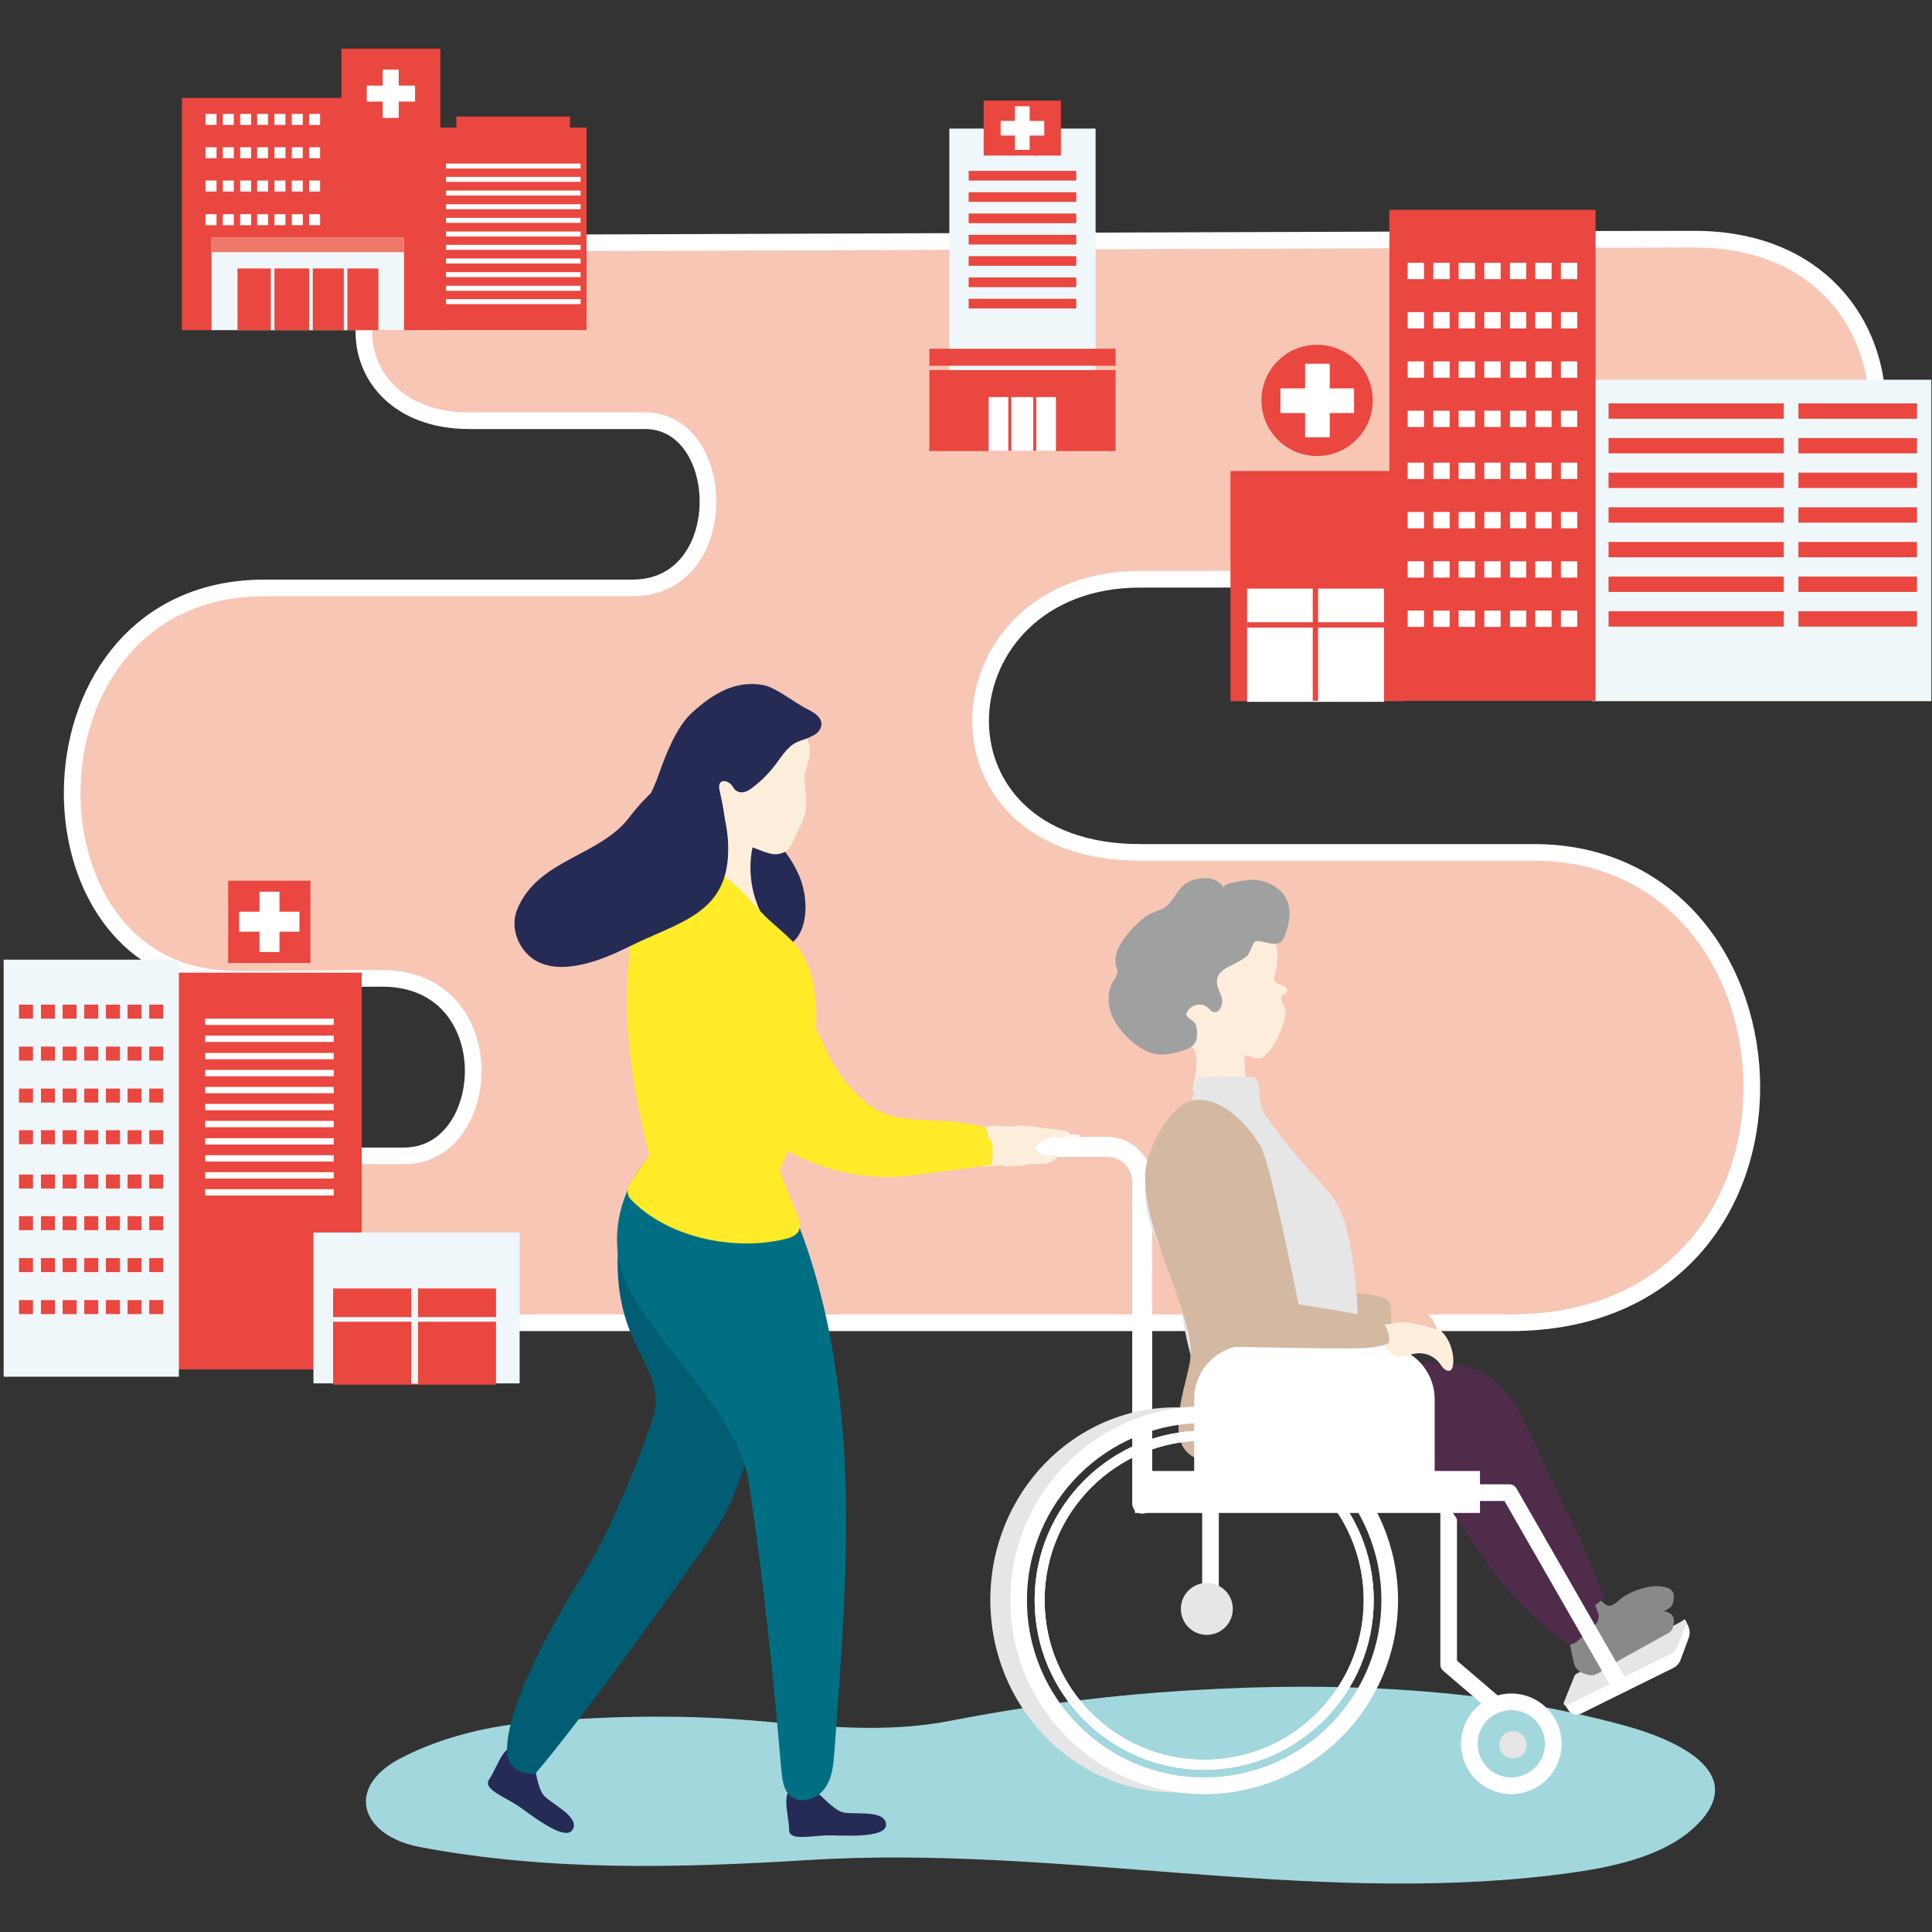 <?xml version="1.0" encoding="utf-8"?>
<!-- Generator: Adobe Illustrator 21.1.0, SVG Export Plug-In . SVG Version: 6.00 Build 0)  -->
<svg version="1.1" id="圖層_1" xmlns="http://www.w3.org/2000/svg" xmlns:xlink="http://www.w3.org/1999/xlink" x="0px" y="0px"
	 viewBox="0 0 580 580" style="enable-background:new 0 0 580 580;" xml:space="preserve">
<rect x="0" y="0" width="580" height="580" fill="#333333" stroke="none"/>
<style type="text/css">
	.st0{fill:none;}
	.st1{fill:#A2D7DD;}
	.st2{fill:#F8C6B5;stroke:#FFFFFF;stroke-width:5;stroke-miterlimit:10;}
	.st3{fill:#EFF7FA;}
	.st4{fill:#E9473F;}
	.st5{fill:#FFFFFF;}
	.st6{fill:#ED7969;}
	.st7{fill:none;stroke:#FFFFFF;stroke-width:5;stroke-linecap:round;stroke-linejoin:round;}
	.st8{fill:#E6E6E6;}
	.st9{fill:none;stroke:#FFFFFF;stroke-width:6;stroke-linecap:round;stroke-linejoin:round;}
	.st10{fill:#FDEDDB;}
	.st11{fill:#898989;}
	.st12{fill:#F8C6B5;}
	.st13{fill:#D3B8A2;}
	.st14{fill:#4E2C4A;}
	.st15{fill:#9FA0A0;}
	.st16{fill:none;stroke:#FFFFFF;stroke-width:3;stroke-linecap:round;stroke-linejoin:round;}
	.st17{fill:#FFEB27;}
	.st18{fill:#252B55;}
	.st19{fill:#005D73;}
	.st20{fill:#006F83;}
</style>
<title>card3</title>
<rect class="st0" width="580" height="580"/>
<g>
	<path class="st1" d="M510.7,546.5c-10.5,11.8-30.2,14.7-45,16.5c-74.5,8.8-148.6-9.2-223.1-4.6c-39,2.4-77.9,3.4-116.5-3.9
		c-17.6-3.3-22.6-17.5-6.5-26.3c11.1-6,25.1-9.7,37.7-10.9c22.4-2.1,45.9-2.7,68.6-0.8c20.3,1.7,39.8,4,59.9,0
		c20.5-4,41.1-6.8,61.9-8.4c46.6-3.5,95.9-2.4,141,10.2C500.9,521.7,524.4,531,510.7,546.5z"/>
	<path class="st2" d="M103.3,346.9c-41.9,0-35.1,50.2-1.3,50.2h351.4c98.9,0,92.1-141.2,7.1-141.2H342.3c-67,0-60.7-82,0-82
		c4.2,0,12.6,0,17.4,0c15.5-0.1,95.1,0.1,109.9,0c6.2,0,36.3,0,41.6,0c68.5,0,72.2-102.1-2.6-102.1c-54.2,0-351.5,1.2-367.7,1.2
		c-41.9,0-42.5,53.3,0,53.3h52.7c25.2,0,26.5,50.2-3.7,50.2H79.4c-75.1,0-75.3,116.5-10.1,117.4c12.8,0.2,32.1-0.2,45.4-0.2
		c36.8,0,33.9,53.3,6.6,53.3H103.3z"/>
	<path class="st0" d="M264.6,131h85.6c3.4,0,6.1,2.7,6.1,6.1l0,0c0,3.3-2.7,6.1-6.1,6.1h-85.6c-3.4,0-6.1-2.7-6.1-6.1l0,0
		C258.5,133.7,261.3,131,264.6,131z"/>
	<rect x="285" y="38.6" class="st3" width="43.9" height="86.2"/>
	<rect x="290.8" y="51.3" class="st4" width="32.3" height="2.9"/>
	<rect x="290.8" y="57.7" class="st4" width="32.3" height="2.9"/>
	<rect x="290.8" y="64.1" class="st4" width="32.3" height="2.9"/>
	<rect x="290.8" y="70.5" class="st4" width="32.3" height="2.9"/>
	<rect x="290.8" y="76.9" class="st4" width="32.3" height="2.9"/>
	<rect x="290.8" y="83.3" class="st4" width="32.3" height="2.9"/>
	<rect x="290.8" y="89.7" class="st4" width="32.3" height="2.9"/>
	<rect x="295.3" y="30.2" class="st4" width="23.2" height="16.5"/>
	<rect x="300.4" y="36.3" class="st5" width="13.1" height="4.4"/>
	<rect x="304.7" y="31.9" class="st5" width="4.4" height="13.1"/>
	<rect x="279" y="111.1" class="st4" width="55.9" height="24.3"/>
	<rect x="279" y="104.7" class="st4" width="55.9" height="5.1"/>
	<rect x="296.8" y="119.2" class="st5" width="20.2" height="16.2"/>
	<rect x="302.7" y="116.1" class="st4" width="0.9" height="19.2"/>
	<rect x="310.2" y="116.1" class="st4" width="0.9" height="19.2"/>
	<path class="st0" d="M370.5,202.2h219.3c5.2,0,9.4,4.2,9.4,9.4v1c0,5.2-4.2,9.4-9.4,9.4H370.5c-5.2,0-9.4-4.2-9.4-9.4v-1
		C361.1,206.4,365.3,202.2,370.5,202.2z"/>
	<rect x="477.9" y="114" class="st3" width="101.9" height="96.5"/>
	<rect x="369.4" y="141.4" class="st4" width="52.1" height="69.1"/>
	<rect x="374.4" y="176.7" class="st5" width="41.1" height="34"/>
	<rect x="374.4" y="186.8" class="st4" width="41.1" height="1.6"/>
	<rect x="394.1" y="176.4" class="st4" width="1.6" height="34"/>
	<rect x="417.1" y="63" class="st4" width="61.9" height="147.4"/>
	<rect x="482.9" y="121.1" class="st4" width="52.6" height="4.6"/>
	<rect x="539.9" y="121.1" class="st4" width="35.6" height="4.6"/>
	<rect x="482.9" y="131.5" class="st4" width="52.6" height="4.6"/>
	<rect x="539.9" y="131.5" class="st4" width="35.6" height="4.6"/>
	<rect x="482.9" y="141.9" class="st4" width="52.6" height="4.6"/>
	<rect x="539.9" y="141.9" class="st4" width="35.6" height="4.6"/>
	<rect x="482.9" y="152.3" class="st4" width="52.6" height="4.6"/>
	<rect x="539.9" y="152.3" class="st4" width="35.6" height="4.6"/>
	<rect x="482.9" y="162.7" class="st4" width="52.6" height="4.6"/>
	<rect x="539.9" y="162.7" class="st4" width="35.6" height="4.6"/>
	<rect x="482.9" y="173.1" class="st4" width="52.6" height="4.6"/>
	<rect x="539.9" y="173.1" class="st4" width="35.6" height="4.6"/>
	<rect x="482.9" y="183.5" class="st4" width="52.6" height="4.6"/>
	<rect x="539.9" y="183.5" class="st4" width="35.6" height="4.6"/>
	<circle class="st4" cx="395.4" cy="120.2" r="16.7"/>
	<rect x="384.4" y="116.6" class="st5" width="22.1" height="7.4"/>
	<rect x="391.8" y="109.2" class="st5" width="7.4" height="22.1"/>
	<rect x="422.6" y="78.9" class="st5" width="4.9" height="4.9"/>
	<rect x="430.3" y="78.9" class="st5" width="4.9" height="4.9"/>
	<rect x="437.9" y="78.9" class="st5" width="4.9" height="4.9"/>
	<rect x="445.6" y="78.9" class="st5" width="4.9" height="4.9"/>
	<rect x="453.3" y="78.9" class="st5" width="4.9" height="4.9"/>
	<rect x="460.9" y="78.9" class="st5" width="4.9" height="4.9"/>
	<rect x="468.6" y="78.9" class="st5" width="4.9" height="4.9"/>
	<rect x="422.6" y="93.7" class="st5" width="4.9" height="4.9"/>
	<rect x="430.3" y="93.7" class="st5" width="4.9" height="4.9"/>
	<rect x="437.9" y="93.7" class="st5" width="4.9" height="4.9"/>
	<rect x="445.6" y="93.7" class="st5" width="4.9" height="4.9"/>
	<rect x="453.3" y="93.7" class="st5" width="4.9" height="4.9"/>
	<rect x="460.9" y="93.7" class="st5" width="4.9" height="4.9"/>
	<rect x="468.6" y="93.7" class="st5" width="4.9" height="4.9"/>
	<rect x="422.6" y="108.5" class="st5" width="4.9" height="4.9"/>
	<rect x="430.3" y="108.5" class="st5" width="4.9" height="4.9"/>
	<rect x="437.9" y="108.5" class="st5" width="4.9" height="4.9"/>
	<rect x="445.6" y="108.5" class="st5" width="4.9" height="4.9"/>
	<rect x="453.3" y="108.5" class="st5" width="4.9" height="4.9"/>
	<rect x="460.9" y="108.5" class="st5" width="4.9" height="4.9"/>
	<rect x="468.6" y="108.5" class="st5" width="4.9" height="4.9"/>
	<rect x="422.6" y="123.3" class="st5" width="4.9" height="4.9"/>
	<rect x="430.3" y="123.3" class="st5" width="4.9" height="4.9"/>
	<rect x="437.9" y="123.3" class="st5" width="4.9" height="4.9"/>
	<rect x="445.6" y="123.3" class="st5" width="4.9" height="4.9"/>
	<rect x="453.3" y="123.3" class="st5" width="4.9" height="4.9"/>
	<rect x="460.9" y="123.3" class="st5" width="4.9" height="4.9"/>
	<rect x="468.6" y="123.3" class="st5" width="4.9" height="4.9"/>
	<rect x="422.6" y="138.9" class="st5" width="4.9" height="4.9"/>
	<rect x="430.3" y="138.9" class="st5" width="4.9" height="4.9"/>
	<rect x="437.9" y="138.9" class="st5" width="4.9" height="4.9"/>
	<rect x="445.6" y="138.9" class="st5" width="4.9" height="4.9"/>
	<rect x="453.3" y="138.9" class="st5" width="4.9" height="4.9"/>
	<rect x="460.9" y="138.9" class="st5" width="4.9" height="4.9"/>
	<rect x="468.6" y="138.9" class="st5" width="4.9" height="4.9"/>
	<rect x="422.6" y="153.7" class="st5" width="4.9" height="4.9"/>
	<rect x="430.3" y="153.7" class="st5" width="4.9" height="4.9"/>
	<rect x="437.9" y="153.7" class="st5" width="4.9" height="4.9"/>
	<rect x="445.6" y="153.7" class="st5" width="4.9" height="4.9"/>
	<rect x="453.3" y="153.7" class="st5" width="4.9" height="4.9"/>
	<rect x="460.9" y="153.7" class="st5" width="4.9" height="4.9"/>
	<rect x="468.6" y="153.7" class="st5" width="4.9" height="4.9"/>
	<rect x="422.6" y="168.5" class="st5" width="4.9" height="4.9"/>
	<rect x="430.3" y="168.5" class="st5" width="4.9" height="4.9"/>
	<rect x="437.9" y="168.5" class="st5" width="4.9" height="4.9"/>
	<rect x="445.6" y="168.5" class="st5" width="4.9" height="4.9"/>
	<rect x="453.3" y="168.5" class="st5" width="4.9" height="4.9"/>
	<rect x="460.9" y="168.5" class="st5" width="4.9" height="4.9"/>
	<rect x="468.6" y="168.5" class="st5" width="4.9" height="4.9"/>
	<rect x="422.6" y="183.3" class="st5" width="4.9" height="4.9"/>
	<rect x="430.3" y="183.3" class="st5" width="4.9" height="4.9"/>
	<rect x="437.9" y="183.3" class="st5" width="4.9" height="4.9"/>
	<rect x="445.6" y="183.3" class="st5" width="4.9" height="4.9"/>
	<rect x="453.3" y="183.3" class="st5" width="4.9" height="4.9"/>
	<rect x="460.9" y="183.3" class="st5" width="4.9" height="4.9"/>
	<rect x="468.6" y="183.3" class="st5" width="4.9" height="4.9"/>
	<rect x="53.2" y="292" class="st4" width="55.4" height="119.1"/>
	<rect x="61.6" y="305.8" class="st5" width="38.6" height="1.9"/>
	<rect x="61.6" y="310.9" class="st5" width="38.6" height="1.9"/>
	<rect x="61.6" y="316.1" class="st5" width="38.6" height="1.9"/>
	<rect x="61.6" y="321.2" class="st5" width="38.6" height="1.9"/>
	<rect x="61.6" y="326.3" class="st5" width="38.6" height="1.9"/>
	<rect x="61.6" y="331.4" class="st5" width="38.6" height="1.9"/>
	<rect x="61.6" y="336.5" class="st5" width="38.6" height="1.9"/>
	<rect x="61.6" y="341.7" class="st5" width="38.6" height="1.9"/>
	<rect x="61.6" y="346.8" class="st5" width="38.6" height="1.9"/>
	<rect x="61.6" y="351.9" class="st5" width="38.6" height="1.9"/>
	<rect x="61.6" y="357" class="st5" width="38.6" height="1.9"/>
	<path class="st0" d="M0.3,406.6h157.5c4.4,0,8,3.6,8,8v0.8c0,4.4-3.6,8-8,8H0.3c-4.4,0-8-3.6-8-8v-0.8
		C-7.7,410.2-4.1,406.6,0.3,406.6z"/>
	<rect x="94.1" y="370" class="st3" width="61.9" height="45.3"/>
	<rect x="100" y="386.8" class="st4" width="48.9" height="28.9"/>
	<rect x="100" y="395.4" class="st3" width="48.9" height="1.4"/>
	<rect x="123.5" y="386.5" class="st3" width="2" height="28.9"/>
	<rect x="68.5" y="264.4" class="st4" width="24.7" height="24.7"/>
	<rect x="71.8" y="273.7" class="st5" width="18.1" height="6"/>
	<rect x="77.9" y="267.7" class="st5" width="6" height="18.1"/>
	<rect x="1.1" y="288.1" class="st3" width="52.6" height="125.2"/>
	<rect x="5.7" y="301.6" class="st4" width="4.2" height="4.2"/>
	<rect x="12.3" y="301.6" class="st4" width="4.2" height="4.2"/>
	<rect x="18.8" y="301.6" class="st4" width="4.2" height="4.2"/>
	<rect x="25.3" y="301.6" class="st4" width="4.2" height="4.2"/>
	<rect x="31.8" y="301.6" class="st4" width="4.2" height="4.2"/>
	<rect x="38.3" y="301.6" class="st4" width="4.2" height="4.2"/>
	<rect x="44.8" y="301.6" class="st4" width="4.2" height="4.2"/>
	<rect x="5.7" y="314.2" class="st4" width="4.2" height="4.2"/>
	<rect x="12.3" y="314.2" class="st4" width="4.2" height="4.2"/>
	<rect x="18.8" y="314.2" class="st4" width="4.2" height="4.2"/>
	<rect x="25.3" y="314.2" class="st4" width="4.2" height="4.2"/>
	<rect x="31.8" y="314.2" class="st4" width="4.2" height="4.2"/>
	<rect x="38.3" y="314.2" class="st4" width="4.2" height="4.2"/>
	<rect x="44.8" y="314.2" class="st4" width="4.2" height="4.2"/>
	<rect x="5.7" y="326.8" class="st4" width="4.2" height="4.2"/>
	<rect x="12.3" y="326.8" class="st4" width="4.2" height="4.2"/>
	<rect x="18.8" y="326.8" class="st4" width="4.2" height="4.2"/>
	<rect x="25.3" y="326.8" class="st4" width="4.2" height="4.2"/>
	<rect x="31.8" y="326.8" class="st4" width="4.2" height="4.2"/>
	<rect x="38.3" y="326.8" class="st4" width="4.2" height="4.2"/>
	<rect x="44.8" y="326.8" class="st4" width="4.2" height="4.2"/>
	<rect x="5.7" y="339.3" class="st4" width="4.2" height="4.2"/>
	<rect x="12.3" y="339.3" class="st4" width="4.2" height="4.2"/>
	<rect x="18.8" y="339.3" class="st4" width="4.2" height="4.2"/>
	<rect x="25.3" y="339.3" class="st4" width="4.2" height="4.2"/>
	<rect x="31.8" y="339.3" class="st4" width="4.2" height="4.2"/>
	<rect x="38.3" y="339.3" class="st4" width="4.2" height="4.2"/>
	<rect x="44.8" y="339.3" class="st4" width="4.2" height="4.2"/>
	<rect x="5.7" y="352.6" class="st4" width="4.2" height="4.2"/>
	<rect x="12.3" y="352.6" class="st4" width="4.2" height="4.2"/>
	<rect x="18.8" y="352.6" class="st4" width="4.2" height="4.2"/>
	<rect x="25.3" y="352.6" class="st4" width="4.2" height="4.2"/>
	<rect x="31.8" y="352.6" class="st4" width="4.2" height="4.2"/>
	<rect x="38.3" y="352.6" class="st4" width="4.2" height="4.2"/>
	<rect x="44.8" y="352.6" class="st4" width="4.2" height="4.2"/>
	<rect x="5.7" y="365.1" class="st4" width="4.2" height="4.2"/>
	<rect x="12.3" y="365.1" class="st4" width="4.2" height="4.2"/>
	<rect x="18.8" y="365.1" class="st4" width="4.2" height="4.2"/>
	<rect x="25.3" y="365.1" class="st4" width="4.2" height="4.2"/>
	<rect x="31.8" y="365.1" class="st4" width="4.2" height="4.2"/>
	<rect x="38.3" y="365.1" class="st4" width="4.2" height="4.2"/>
	<rect x="44.8" y="365.1" class="st4" width="4.2" height="4.2"/>
	<rect x="5.7" y="377.7" class="st4" width="4.2" height="4.2"/>
	<rect x="12.3" y="377.7" class="st4" width="4.2" height="4.2"/>
	<rect x="18.8" y="377.7" class="st4" width="4.2" height="4.2"/>
	<rect x="25.3" y="377.7" class="st4" width="4.2" height="4.2"/>
	<rect x="31.8" y="377.7" class="st4" width="4.2" height="4.2"/>
	<rect x="38.3" y="377.7" class="st4" width="4.2" height="4.2"/>
	<rect x="44.8" y="377.7" class="st4" width="4.2" height="4.2"/>
	<rect x="5.7" y="390.3" class="st4" width="4.2" height="4.2"/>
	<rect x="12.3" y="390.3" class="st4" width="4.2" height="4.2"/>
	<rect x="18.8" y="390.3" class="st4" width="4.2" height="4.2"/>
	<rect x="25.3" y="390.3" class="st4" width="4.2" height="4.2"/>
	<rect x="31.8" y="390.3" class="st4" width="4.2" height="4.2"/>
	<rect x="38.3" y="390.3" class="st4" width="4.2" height="4.2"/>
	<rect x="44.8" y="390.3" class="st4" width="4.2" height="4.2"/>
	<path class="st0" d="M47.2,93.5h137.5c3.7,0,6.7,3,6.7,6.7v0c0,3.7-3,6.7-6.7,6.7H47.2c-3.7,0-6.7-3-6.7-6.7v0
		C40.6,96.5,43.5,93.5,47.2,93.5z"/>
	<rect x="102.5" y="14.6" class="st4" width="29.7" height="84.5"/>
	<rect x="54.6" y="29.4" class="st4" width="48.9" height="69.7"/>
	<rect x="63.5" y="71.3" class="st3" width="57.8" height="27.8"/>
	<rect x="71.3" y="80.6" class="st4" width="42.3" height="18.5"/>
	<rect x="63.5" y="71.3" class="st6" width="57.8" height="4.4"/>
	<rect x="110.1" y="25.7" class="st5" width="14.5" height="4.8"/>
	<rect x="114.9" y="20.9" class="st5" width="4.8" height="14.5"/>
	<rect x="132" y="38.3" class="st4" width="44.1" height="60.8"/>
	<rect x="137" y="35" class="st4" width="34.1" height="6.7"/>
	<rect x="133.9" y="49.1" class="st5" width="40.4" height="1.5"/>
	<rect x="133.9" y="53.1" class="st5" width="40.4" height="1.5"/>
	<rect x="133.9" y="57.2" class="st5" width="40.4" height="1.5"/>
	<rect x="133.9" y="61.3" class="st5" width="40.4" height="1.5"/>
	<rect x="133.9" y="65.4" class="st5" width="40.4" height="1.5"/>
	<rect x="133.9" y="69.5" class="st5" width="40.4" height="1.5"/>
	<rect x="133.9" y="73.5" class="st5" width="40.4" height="1.5"/>
	<rect x="133.9" y="77.6" class="st5" width="40.4" height="1.5"/>
	<rect x="133.9" y="81.7" class="st5" width="40.4" height="1.5"/>
	<rect x="133.9" y="85.8" class="st5" width="40.4" height="1.5"/>
	<rect x="133.9" y="89.8" class="st5" width="40.4" height="1.5"/>
	<rect x="61.7" y="34.2" class="st5" width="3.3" height="3.3"/>
	<rect x="66.9" y="34.2" class="st5" width="3.3" height="3.3"/>
	<rect x="72.1" y="34.2" class="st5" width="3.3" height="3.3"/>
	<rect x="77.2" y="34.2" class="st5" width="3.3" height="3.3"/>
	<rect x="82.4" y="34.2" class="st5" width="3.3" height="3.3"/>
	<rect x="87.6" y="34.2" class="st5" width="3.3" height="3.3"/>
	<rect x="92.8" y="34.2" class="st5" width="3.3" height="3.3"/>
	<rect x="61.7" y="44.2" class="st5" width="3.3" height="3.3"/>
	<rect x="66.9" y="44.2" class="st5" width="3.3" height="3.3"/>
	<rect x="72.1" y="44.2" class="st5" width="3.3" height="3.3"/>
	<rect x="77.2" y="44.2" class="st5" width="3.3" height="3.3"/>
	<rect x="82.4" y="44.2" class="st5" width="3.3" height="3.3"/>
	<rect x="87.6" y="44.2" class="st5" width="3.3" height="3.3"/>
	<rect x="92.8" y="44.2" class="st5" width="3.3" height="3.3"/>
	<rect x="61.7" y="54.2" class="st5" width="3.3" height="3.3"/>
	<rect x="66.9" y="54.2" class="st5" width="3.3" height="3.3"/>
	<rect x="72.1" y="54.2" class="st5" width="3.3" height="3.3"/>
	<rect x="77.2" y="54.2" class="st5" width="3.3" height="3.3"/>
	<rect x="82.4" y="54.2" class="st5" width="3.3" height="3.3"/>
	<rect x="87.6" y="54.2" class="st5" width="3.3" height="3.3"/>
	<rect x="92.8" y="54.2" class="st5" width="3.3" height="3.3"/>
	<rect x="61.7" y="64.3" class="st5" width="3.3" height="3.3"/>
	<rect x="66.9" y="64.3" class="st5" width="3.3" height="3.3"/>
	<rect x="72.1" y="64.3" class="st5" width="3.3" height="3.3"/>
	<rect x="77.2" y="64.3" class="st5" width="3.3" height="3.3"/>
	<rect x="82.4" y="64.3" class="st5" width="3.3" height="3.3"/>
	<rect x="87.6" y="64.3" class="st5" width="3.3" height="3.3"/>
	<rect x="92.8" y="64.3" class="st5" width="3.3" height="3.3"/>
	<rect x="103.2" y="76.1" class="st3" width="1.1" height="23"/>
	<rect x="92.8" y="76.1" class="st3" width="1.1" height="23"/>
	<rect x="81.3" y="76.1" class="st3" width="1.1" height="23"/>
	<circle class="st7" cx="453.7" cy="523.5" r="12.6"/>
	<path class="st5" d="M289.4,340.6h34.6l0,0v6.4l0,0h-34.5c-1.8,0-3.2-1.5-3.2-3.3l0,0C286.3,342,287.7,340.6,289.4,340.6z"/>
	<path class="st5" d="M502.4,500.7l-27.9,13.8c-1.5,0.7-3.2,0-3.9-1.5c0,0,0,0,0,0l-0.9-1.3l5.9-5.9l30.2-19.7l1,2
		c0.5,1.1,0.6,2.4,0.2,3.5l-2.4,6.5C504.2,499.3,503.4,500.2,502.4,500.7z"/>
	<path class="st8" d="M501.6,496.5l-31.1,15.4c-0.3,0.2-0.8,0.1-1-0.2c-0.1-0.2-0.1-0.5,0-0.7l3.1-7.7c0.2-0.5,0.5-0.8,1-1
		l31.7-15.7c0.4-0.2,0.8,0,1,0.3c0.1,0.2,0.1,0.4,0,0.6l-2.8,7C503.1,495.4,502.4,496.1,501.6,496.5z"/>
	<polyline class="st7" points="434.9,447.4 434.9,499.7 447.9,510.8 	"/>
	<line class="st7" x1="363.4" y1="443.7" x2="363.4" y2="482.2"/>
	<circle class="st8" cx="362.3" cy="483" r="7.8"/>
	<circle class="st8" cx="454.2" cy="523.8" r="4.1"/>
	<path class="st9" d="M317.9,344.3h14.5c5.8,0,10.5,4.7,10.5,10.5v96.6"/>
	<path class="st10" d="M278.1,342.7c0.4-0.6,1.1-0.8,1.8-0.7c2.8,0.7,5.7,0.6,8.4-0.4c3.1-0.9,4.5-2,7.6-3.2s9.4,0.3,13.5,0.6
		c1.4,0.1,2.8,0.4,4.1,0.9c1.4,0.5-1.3,2-2.8,1.7c-3.9-0.7-5.7,1.5-6.5,2.1c-1.8,1.2,0.5,2.7,0.5,3.4c0.1,2.4-4.9,2.9-8.8,3.1
		c-1.3,0.1-2.6-0.3-3.8-1c-4-2-4.2,1-11.9,1c-2.4-1-1.5-4.2-2.2-5.9C277.7,343.8,277.8,343.2,278.1,342.7L278.1,342.7z"/>
	<path class="st10" d="M308.5,346.8c0.6-0.2,1.4-0.1,1.7,0.5c-2.8,2.7-4.5,2-8.6,2.1c-0.7,0-5.6-0.2-5.8-0.8
		c-0.2-0.5,1.8-0.8,2.1-1.2c0.6-1.2,1.8-2.1,3.1-2.4c1.3-0.3,1.6-0.4,2.7,0.4S305.3,347.7,308.5,346.8z"/>
	<path class="st11" d="M481.5,481.3c2.2,2.1,3.9-0.7,5.8-1.9c2.3-1.5,4.9-2.5,7.7-3c1.9-0.4,3.9-0.3,5.7,0.3c2,0.8,2.1,2.6,1.5,4.6
		c-0.1,0.4-0.3,0.7-0.5,1c-0.3,0.3-0.6,0.5-0.9,0.7l-12.5,6.9c-2.5,1.4-5,2.8-7.4,4.4c-0.7,0.6-1.6,1-2.5,1.3c-1,0.1-2-0.1-2.9-0.5
		c-1-0.3-1.9-1-2.5-1.9c-0.3-0.5-0.5-1.1-0.6-1.7l-0.7-3.1c-0.2-0.9-0.3-1.7-0.3-2.6c0.1-1.1,0.5-2.1,1.2-3c1.2-1.5,2.8-2.5,4.6-3
		C478.8,479,480.3,480.2,481.5,481.3z"/>
	<path class="st11" d="M481.5,488.6c2.2,2.1,3.9-0.7,5.8-1.9c2.3-1.5,4.9-2.5,7.7-3c1.9-0.4,3.9-0.3,5.7,0.3c2,0.8,2.1,2.6,1.5,4.6
		c-0.1,0.4-0.3,0.7-0.5,1c-0.3,0.3-0.6,0.5-0.9,0.7l-12.5,6.9c-2.5,1.4-5,2.8-7.4,4.4c-0.7,0.6-1.6,1-2.5,1.3c-1,0.1-2-0.1-2.9-0.5
		c-1-0.3-1.9-1-2.5-1.9c-0.3-0.5-0.5-1.1-0.6-1.7l-0.7-3.1c-0.2-0.9-0.3-1.7-0.3-2.6c0.1-1.1,0.5-2.1,1.2-3c1.2-1.5,2.8-2.5,4.6-3
		C478.8,486.4,480.3,487.5,481.5,488.6z"/>
	<path class="st12" d="M415.8,391.7c3.6-0.4,8.5,1.4,12.1,2.3c1,0.3,4.1,3.9,4.2,9.1c0,0.9-0.1,2.9-1.1,3.1
		c-1.2,0.2-2.1-0.9-2.7-1.8c-1.6-2.4-4.3-3.7-7.2-3.4c-2.5,0.3-5.2,1.7-7.3,0.2c-0.5-0.4-1-0.9-1.4-1.4c-2.6-2.6-6.7-2.5-10.4-2.2
		c0.1,0,1-5.9,4.2-6c1.2,0,2.6,0.7,3.8,0.8C411.9,392.4,413.8,392.1,415.8,391.7z"/>
	<path class="st13" d="M382,357.1l7.3,17.2c1.3,3.2,2.9,6.2,4.9,9c2.8,3.9,7.3,4.4,11.7,4.8c3.2,0.3,6.7,0.4,9.8,1.7
		c3,1.3,1.5,4.8,2,8.1c0.3,1.6-3.1,0.6-4.7,0.5c-7.5-0.4-15-0.7-22.5-1.2c-6.4-0.5-9.1-4.6-11.7-10c-4.3-9.7-7.5-19.7-9.8-30
		c-0.7-3.3-5-17,2.2-16.6c3,0.2,5,4.6,6.3,6.8C379.1,350.6,380.7,353.8,382,357.1z"/>
	<path class="st14" d="M437.9,409.8c14,1.8,18.8,15,24.3,26.8c3.1,6.7,9,18.5,12.1,25.2c0.7,1.6,7.4,17.8,7.4,17.8
		c-1.4,1.3-5,3.9-6.3,5.2c-21.2-11.5-23.6-29.5-34.6-47.4c-1.8,1.6-4.3,2.4-6.6,3c-12,3.4-24.1,6.8-36.6,7.7
		c-11.4,0.8-24.2-1.4-32.9-9.3c-6-5.4-3.1-16.4-1.4-23.3c0.3-1.6,0.9-3.1,1.8-4.4c1.4-1.8,3.4-3.2,5.6-4c5.7-2.4,11.8-0.9,17.8-1.2
		c7.4-0.4,14.8,0.7,22,1.7c8.8,1.3,17.7,1,26.5,2.1L437.9,409.8z"/>
	<path class="st10" d="M351.7,283.4c1.2-1.7,2.8-3.1,4.6-4.2c2.8-1.7,6.7-5.3,10-5.6c3.5-0.1,7,0.7,10.2,2.2
		c5.8,2.8,7.8,7.8,6.7,14.4c-0.1,0.6-0.8,3.5-0.6,4.1c0.7,1.6,3.4,1.2,3.8,2.7c0.1,0.6-0.2,1.2-0.7,1.4c-2.9,1.2,1,3.5,0.2,6.6
		c-2.1,7.9-5.7,12.4-7.5,12.7c-1.8,0.3-3.1-0.9-4.9-0.9c0.1,0,0.3,7.3,0.5,7.9c0.5,2.2,1.1,6.7,5.4,8.4c-7.1,0.4-14.1,0.7-21.4-6
		c0.5-2.7,1.7-7,1-10.5c-0.3-1.6-1-2.5-2.6-2.5c-4-0.1-4.9-2.7-6.9-6.3c-1.3-2.5-1.9-5.4-1.7-8.2c-0.1-3,0.2-6.1,0.8-9.1
		c0.7-2.5,1.8-6.1,3.5-8.1c1.3-1.2,2.7-2.3,4.3-3.2c1.6-1.2,3.3-2.3,4.9-3.4"/>
	<path class="st15" d="M371.6,288.8c-2.4,1.4-5.7,2.3-6.2,5.1c-0.4,2,0.9,3.8,1.4,5.7s-0.7,4.7-2.5,4.2c-0.8-0.2-1.3-1-1.9-1.5
		c-1.8-1.3-4.4-0.8-5.7,1c-0.3,0.4-0.5,0.9-0.6,1.4c-0.1,0.4,2.3,2,2.6,2.4c0.8,1.6,0.9,3.5,0.4,5.2c-0.4,1.7-2.2,2.5-3.8,3
		c-2.2,0.8-4.6,1.3-6.9,1.3c-5.4-0.1-11.4-5.7-13.9-10.3c-2-3.6-2.4-8.4-0.2-11.9c0.6-0.7,1-1.6,1.2-2.5c0-0.6-0.2-1.2-0.4-1.8
		c-1-3.8,1.5-7.5,4-10.4c1.5-1.8,3.3-3.4,5.2-4.8c1.8-1.2,4.2-1.5,5.8-2.8c3.1-2.6,3.7-6.8,8.4-8c3.7-0.9,6.8-0.7,9,2.5
		c-1.1-1.7,8.5-2.6,9.3-2.5c3.6,0.4,14.4,3.4,8.7,17.3c-1.8,4.5-8-0.6-9.2,1.8C374.5,287,375.3,286.7,371.6,288.8z"/>
	<path class="st8" d="M359.8,323.5c-1.4,0.2-1.1,6.2-2.2,7c-10.4,8.2-15.6,20-13.3,32.8c1.9,10.8,8.4,16.5,10.8,32.4
		c0.9,6.1,2.4,12,4.4,17.8c0.9,2.8,0.2,10.7,2.6,12.3c2.5,1.6,5.4,2.5,8.4,2.4c11.3-0.1,12.5,0.6,23.8-0.3
		c1.5-0.1,11.9-5.7,13.2-6.4c1.8-1,0.7-11.5,0.5-13.6c-0.8-7.4,0.6-14.8-2.4-32.6c-3.4-20.1-8.4-16-25.5-40.2
		c-3.4-4.8-0.7-10.4-3.8-11.7C375.1,323,362.4,323.1,359.8,323.5z"/>
	<path class="st14" d="M408.8,408.1c12.1,2.1,23.9,4.6,34.5,11.3c1.5,1,2.8,2.3,4,3.8c8.4,10.1,12.4,22.5,18.6,33.8
		c4.8,8.8,10.1,17.4,13.7,26.8c0.7,1.5,0.3,3.3-1.1,4.3l-4.6,4.3c-1.5,1.4-2.7,1.7-4.4,0.4c-4.9-3.7-9.6-7.7-13.8-12.1
		c-4.1-4.4-7.8-9.1-11.2-14.1c-3.6-5.1-7-10.5-10.5-15.7c-2.8-4.2-5.5-8.5-8.3-12.9c-8.7,4.2-24.5,9.8-34.2,9.8
		c-7.1,0-21.3-4.9-27-9c-6.6-4.7-1.6-19.6,1.3-25.1c5.9-11.2,25-8.6,35.4-6.8L408.8,408.1z"/>
	<path class="st13" d="M357.6,330.5c6.7-1.7,14.8,3.8,20.8,13.5c2.8,4.6,10.5,42.9,10.5,42.9c1.9,9.6,3.2,17.8,7.7,26.7
		c2.5,5.1,8.6,16.7,1.7,20.9c-10.4,6.3-22.3,7.1-34,4.8c-3.5-0.7-7.5-1.7-9.3-5.2c-0.8-1.7-1.2-3.6-1.2-5.4
		c-0.2-6.4,1.9-12.6,3.2-18.7s-0.4-10.8-2.2-16.7c-3.7-12.8-11.4-27.2-11-40.8C344,345.8,350.6,332.3,357.6,330.5z"/>
	<path class="st5" d="M374.6,403.9h39.8c9,0,16.3,7.2,16.3,16.2c0,0,0,0,0,0v27.7l0,0h-72.2l0,0V420
		C358.5,411.1,365.7,403.9,374.6,403.9L374.6,403.9z"/>
	<rect x="340.7" y="441.6" class="st5" width="103.6" height="12.6"/>
	<path class="st10" d="M420,397c3.6-0.4,8.5,1.4,12.1,2.3c1,0.3,4.1,3.9,4.2,9.1c0,0.9-0.1,2.9-1.1,3.1c-1.2,0.2-2.1-0.9-2.7-1.8
		c-1.6-2.4-4.3-3.7-7.2-3.4c-2.5,0.3-5.2,1.7-7.3,0.2c-0.5-0.4-1-0.9-1.4-1.4c-2.6-2.6-6.7-2.5-10.4-2.2c0.1,0,1-5.9,4.2-6
		c1.2,0,2.6,0.7,3.8,0.8C416.1,397.6,418,397.4,420,397z"/>
	<path class="st13" d="M350.9,346.4c1.5-2.8,7.6-3.9,11.5,1.3c3.9,5.2,10,34.9,11.3,37.7c1.3,2.8,1.4,3.8,5.2,4.5
		c3.3,0.6,30.8,4.4,35.2,6.3c2,0.9,3,4.7,3,6s-0.9,1.5-5.1,2.3c-4.3,0.8-38.3-0.2-43.8-0.2c-3.9,0-16.5-31.4-17.3-38.2
		C350.2,359.1,348,351.6,350.9,346.4z"/>
	<path class="st8" d="M361.5,536.1c-30.8,0-55.7-24.9-55.8-55.6c0-30.8,24.9-55.7,55.6-55.8c3.1,0,6.1,0.2,9.1,0.7
		c-5.6-1.9-11.5-2.9-17.4-2.9c-30.8,0-55.7,25.9-55.7,57.8s24.9,57.8,55.7,57.8c5.8,0,11.5-0.9,17-2.8
		C367.3,535.9,364.4,536.1,361.5,536.1z"/>
	<circle class="st7" cx="361.5" cy="480.4" r="55.7"/>
	<circle class="st16" cx="361.5" cy="480.4" r="49.4"/>
	<circle class="st16" cx="361.5" cy="480.4" r="49.4"/>
	<polyline class="st7" points="436.4,448.1 453.1,448.1 485.7,504.9 	"/>
	<path class="st17" d="M234,289.7c7.9,9.2,12.9,25.5,17.9,32.5c4.7,6.5,10.3,12.3,18.3,13.4c8.3,1.2,16.8,0.3,25.1,2.8
		c2.4,0.7,0.7,8.3,0.7,8.3c-8.1,0.7-16.2,1.3-24.3,1.9c-15.1,1-31.4-4.1-42.7-14.3c-7.5-6.8-12.3-19.5-13.9-29.3
		C213.3,293.2,221.8,275.4,234,289.7z"/>
	<path class="st10" d="M285.4,342.7c0.4-0.6,1.1-0.8,1.8-0.7c2.8,0.7,5.7,0.6,8.4-0.4c3.1-0.9,4.5-2,7.6-3.2c3-1.2,9.4,0.3,13.5,0.6
		c1.4,0.1,2.8,0.4,4.1,0.9c1.4,0.5-1.3,2-2.8,1.7c-3.9-0.7-5.7,1.5-6.5,2.1c-1.8,1.2,0.5,2.7,0.5,3.4c0.1,2.4-4.9,2.9-8.8,3.1
		c-1.3,0.1-2.6-0.3-3.8-1c-4-2-4.2,1-11.9,1c-2.4-1-1.5-4.2-2.2-5.9C285,343.8,285.1,343.2,285.4,342.7L285.4,342.7z"/>
	<path class="st10" d="M315.9,346.8c0.6-0.2,1.4-0.1,1.7,0.5c-2.8,2.7-4.5,2-8.6,2.1c-0.7,0-5.6-0.2-5.8-0.8
		c-0.2-0.5,1.8-0.8,2.1-1.2c0.6-1.2,1.8-2.1,3.1-2.4c1.3-0.3,1.6-0.4,2.7,0.4C312.1,346.1,312.6,347.7,315.9,346.8z"/>
	<path class="st18" d="M236.2,256.4c1.3,1.8,2.4,3.6,3.3,5.6c5,10.3,2.3,27.5-12,21.1c-5.9-2.6-12.1-5.6-15.2-11.3
		c-3.7-6.7-3.5-12.4,3.1-17.4C224.6,247.3,231.3,249.5,236.2,256.4z"/>
	<path class="st18" d="M244.2,537.3c2.9,2,5.5,5.6,8.6,6.7c2.8,1,13-1,13.2,3.7c0.2,4.6-14.9,3.1-17.9,3.3
		c-5.3,0.2-11.1,1.6-11.2-1.6c-0.1-5.6-3.3-13,3.4-13.3C241.7,536,243.1,536.4,244.2,537.3z"/>
	<path class="st18" d="M159.8,528.5c1.3,3.3,1.4,7.7,3.3,10.3c1.7,2.4,11.2,6.5,8.8,10.5s-14.1-5.8-16.7-7.4
		c-4.5-2.8-10.1-4.9-8.4-7.6c3.1-4.7,4.6-12.6,10.3-9.1C158.4,526,159.3,527.1,159.8,528.5z"/>
	<path class="st19" d="M229.3,426.9c-7.2,13.5-6.9,21.6-16.2,35.1c-11.9,17.2-38.9,54.7-52.5,70.6c-6.5,0-8.4-3.7-8.4-7.1
		c0-14.9,15.7-41.5,23.3-53.5c9.6-15.2,20.4-45,20.9-47.6c3.2-16.1-14.1-20.4-10.5-54.4c1.4-13.3,18-37,32.4-18.8
		c6.3,7.9,3.8,27.8,6.3,37.7c2.1,8.4,6.5,15,5.8,23.5C229.2,424.8,234.6,417,229.3,426.9z"/>
	<path class="st20" d="M245,383.5c5.1,17.9,7.6,36.6,8.6,55.2c1.4,29-1,58.1-3.1,87.1c-0.3,3.9-0.6,8.1-3,11.2
		c-2.3,3.2-7.3,4.7-10.3,2.1c-2-1.8-2.3-4.7-2.6-7.3c-2.5-29-5.4-58-9.8-86.8c-3.2-21-28.2-41.3-36.7-59.6
		c-6.3-13.7-2.1-31.3,11.6-43.2c3.7-3.2,16.4-1,21.3-0.3c6.2,0.9,10.1,6.9,12.8,12.6C238.5,363.7,242.2,373.5,245,383.5z"/>
	<path class="st10" d="M215.2,253c-1.4-1.7-3.1-3.1-4.6-4.7c-6.5-7-9-18.9-3.1-27c0.2-0.2,0.3-0.5,0.2-0.7c-0.1-0.2-0.6,0.1-0.3,0.2
		c3.8-3.1,8.2-5.5,12.8-7c3.1-1.2,6.5-1.5,9.8-1c3,0.8,5.8,2.3,8.2,4.4c1.7,1.2,3.2,2.9,4.2,4.8c0.9,2.1,1,4.4,0.3,6.6
		c-0.5,1.9-1.4,3.8-1.2,5.7c0.5,2.9,0.6,5.8,0.4,8.7c-0.4,3.2-2.1,5.6-3.3,8.5c-0.7,1.6-1.4,3.3-2.9,4.2c-1.5,0.8-3.3,1-5,0.4
		c-1.7-0.4-3.2-1.2-4.8-1.7c-1.5,7.4-0.2,15.1,3.6,21.6c-5.4-1-8.8-6.3-13.3-9.6c1.3-3.1,2.2-6.7,1-9.9
		C216.9,255.3,216.2,254.1,215.2,253z"/>
	<path class="st18" d="M240.7,222.2c-0.5,0.2-1,0.4-1.5,0.6c-3.1,1.5-4.8,4.8-7,7.5c-1.9,2.4-4.1,4.5-6.5,6.3
		c-2.3,1.8-4.5,1.7-5.7-0.4s-4.8-2.8-4,1c0.8,3.8,3.1,13,0.7,16.8c-1.2,1.9-6.7-0.3-8.9,0.4c-2.2,0.6-1.6-3.5-3.4-4.5
		c-3.3-1.9-12.6-5-10.7-8.5c1.7-3,3.1-6.1,4.2-9.3c2.1-5.9,5.2-13.9,9.9-18.2c6.4-5.8,13.1-9.8,21.5-8.2c3.7,0.7,9.7,5.6,13.1,7.2
		c2,1,4.3,2.4,4.2,4.6c-0.1,1.6-1.4,2.9-2.9,3.5C242.8,221.5,241.8,221.9,240.7,222.2z"/>
	<path class="st17" d="M211,359.6c5.6,0.6,15.9,0.8,17.4-0.7c8.4-8,9.4-19.4,12.8-29.7c4-12.1,6.7-32.9-1.2-44.1
		c-3-4.2-8.2-7.6-11.7-11.5c-4.8-5.3-9.3-10.8-16.4-13.2c-22.3-7.8-23.4,25.6-23.7,39.5c-0.2,8.6,1.5,22.7,3.2,31.1
		C196.3,354.6,197,358.2,211,359.6z"/>
	<path class="st17" d="M232.6,296.2c8.4,8.7,14.3,24.8,19.7,31.5c5.1,6.3,11,11.7,19,12.4c8.4,0.7,16.8-0.7,25.2,1.4
		c2.5,0.6,1.2,8.2,1.2,8.2c-8,1.1-16.1,2.2-24.2,3.2c-15,1.9-31.6-2.3-43.5-11.9c-7.9-6.4-13.4-18.7-15.4-28.4
		C212.1,300.8,219.5,282.6,232.6,296.2z"/>
	<path class="st18" d="M218.5,251.8c-0.8-11-7.3-27.7-20.1-16.4c-3.4,2.9-6.5,6.1-9.2,9.6c-8.9,12.2-27.9,12.8-34,28.2
		c-2.1,5.3,0.4,11.9,5.3,15c8.1,5,20.5-0.1,28.1-3.9C204.7,276.3,220.1,274.2,218.5,251.8z"/>
	<path class="st17" d="M235.6,372c1.7-0.4,3.7-1.1,4.3-2.8c0.6-1.4,0-3.1-0.6-4.5c-2.8-6.4-5.9-17.3-11.1-22.1
		c-4.1-3.8-13.1-6.6-18.4-6c-9.4,1-16,11.1-20.9,19.2c-0.8,1.4-0.6,3.1,0.4,4.2C200.5,371.7,220.5,375.6,235.6,372z"/>
</g>
</svg>
